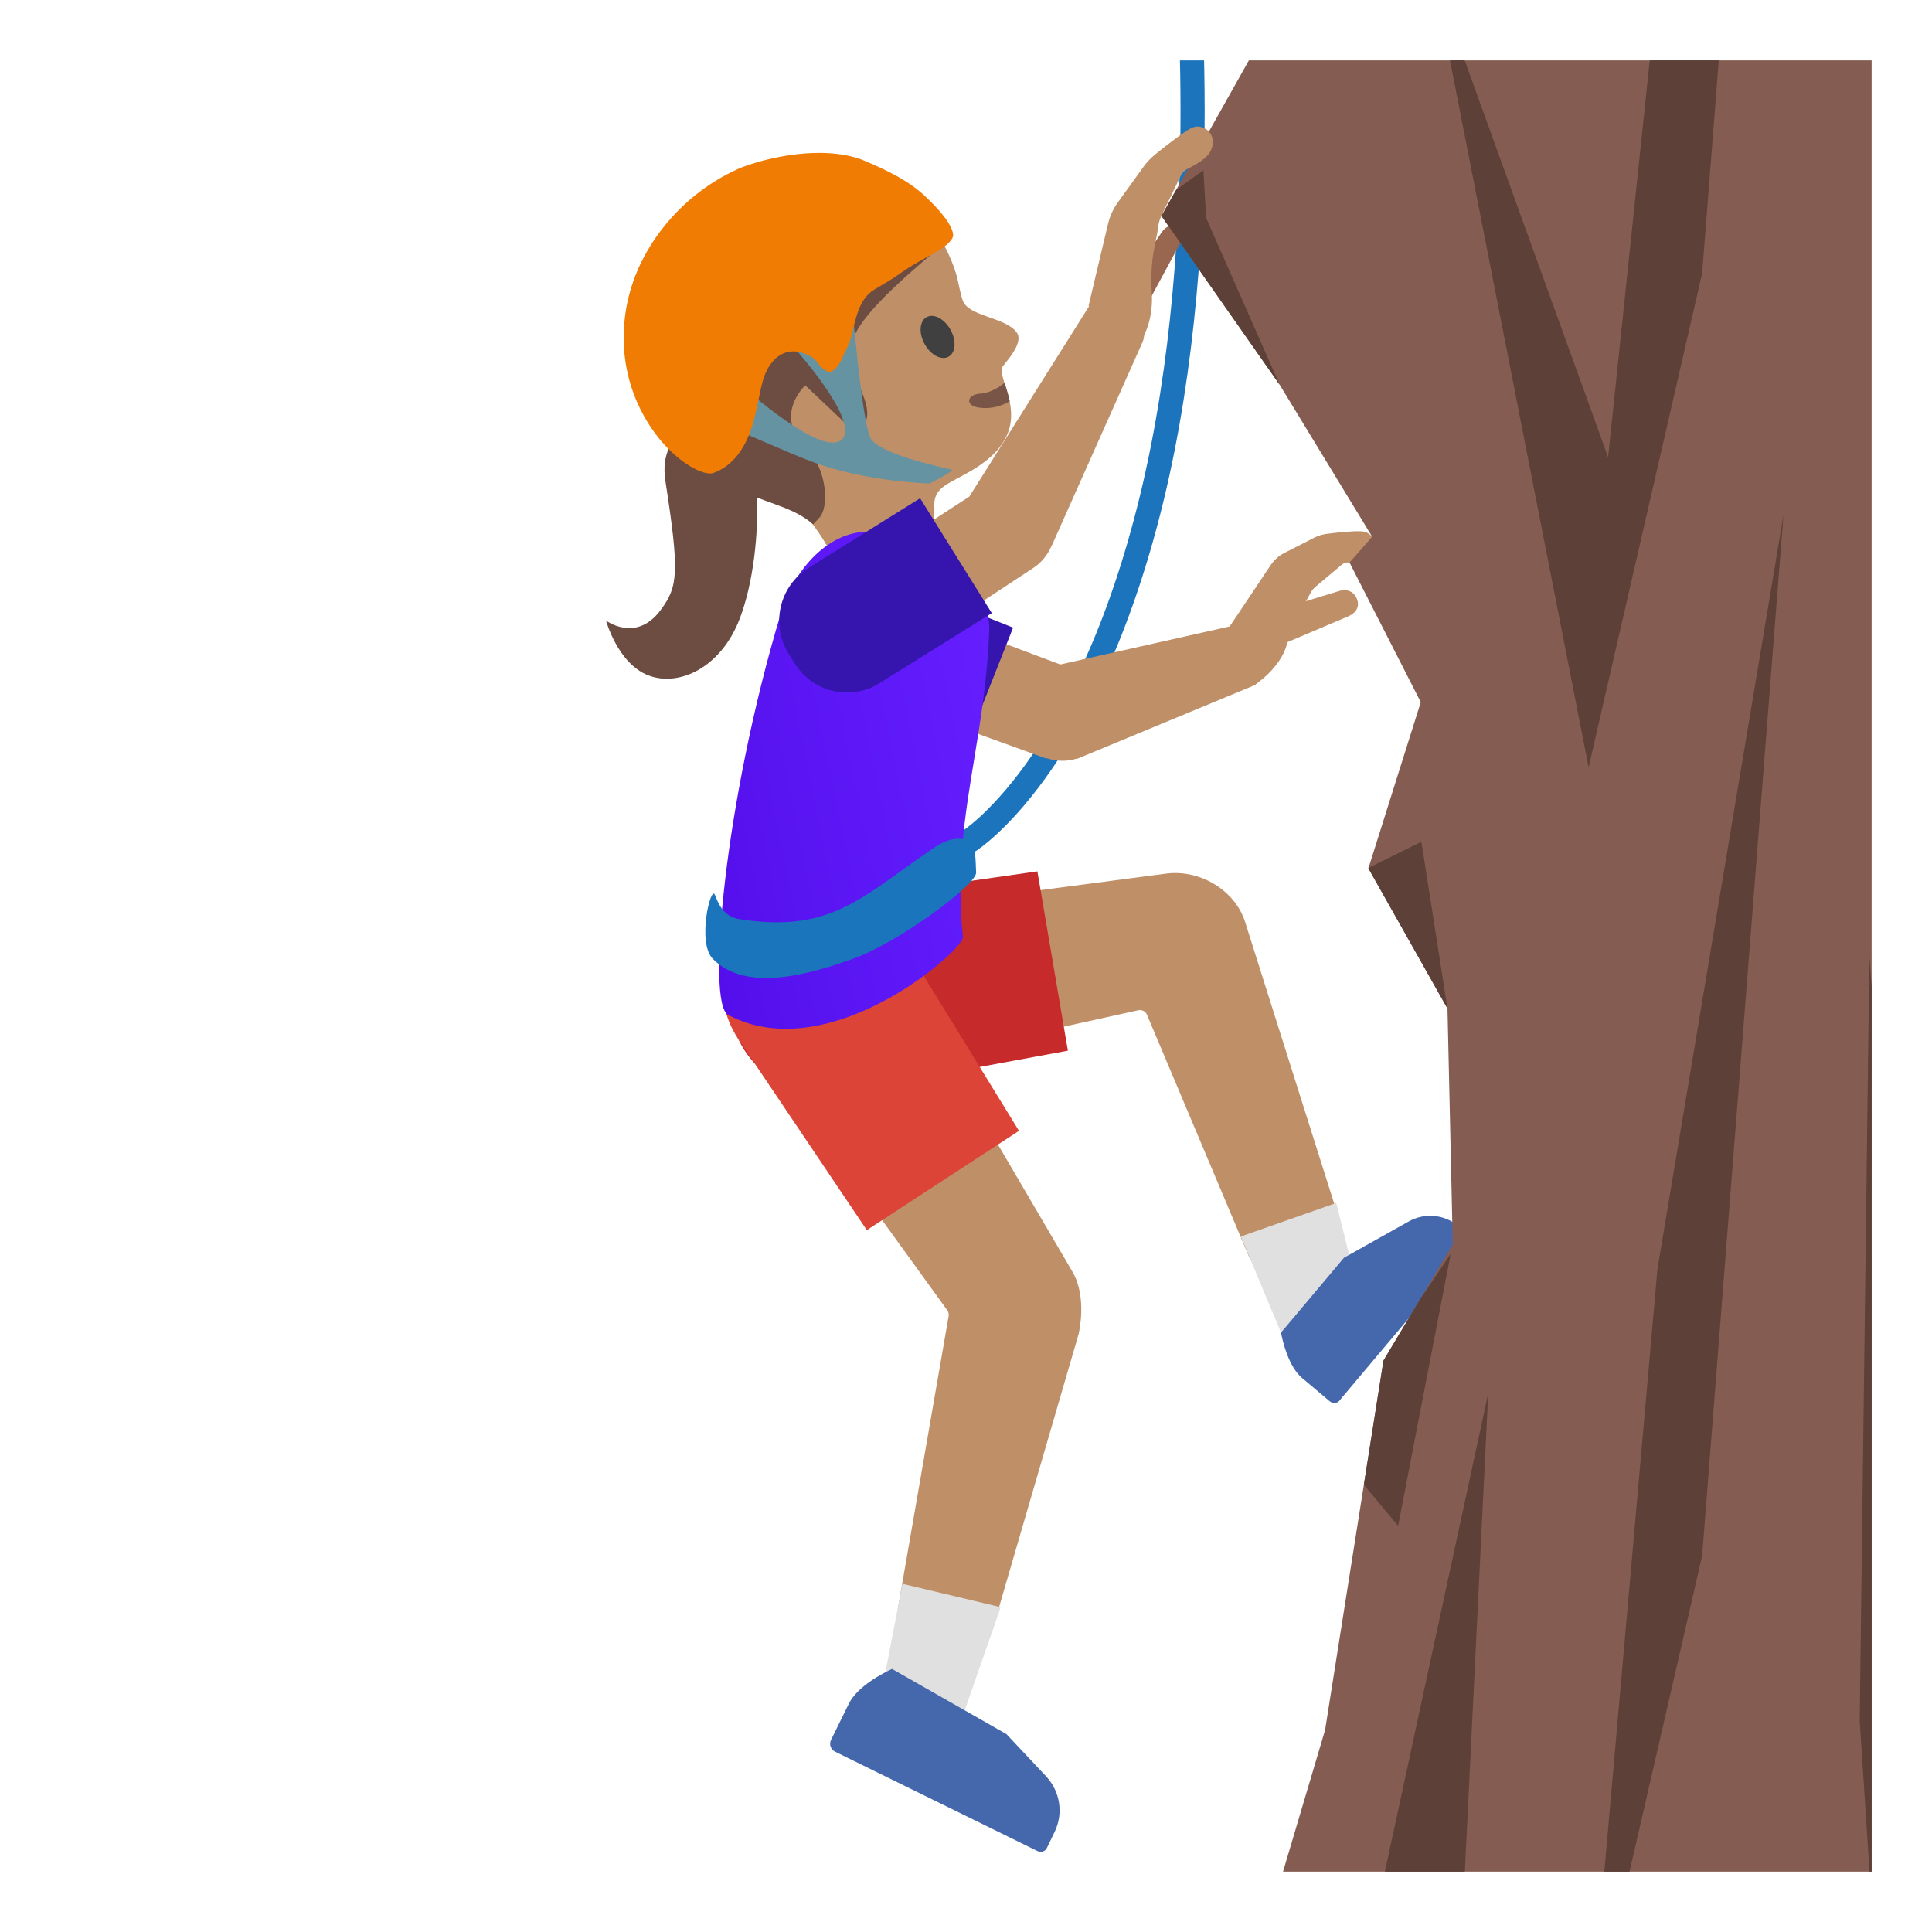 <?xml version='1.0' encoding='UTF-8'?>
<svg xmlns="http://www.w3.org/2000/svg" version="1.1" xml:space="preserve" style="fill-rule:evenodd;clip-rule:evenodd;stroke-linecap:round;stroke-linejoin:round;stroke-miterlimit:10;" viewBox="0 0 128 128">
  <path d="M48.08,27.46C46.8,27.29 43.56,28.47 44.08,31.84C45.02,37.91 44.93,38.84 43.79,40.39C42.15,42.63 40.15,41.11 40.15,41.11C40.15,41.11 40.92,43.95 42.94,44.74C44.96,45.53 47.77,44.26 49.02,40.96C50.79,36.29 50.54,27.78 48.08,27.46Z" style="fill:#6d4c41;fill-rule:nonzero;"/>
  <g>
    <clipPath id="_clip1">
      <rect x="4" y="4" width="120" height="120"/>
    </clipPath>
    <g clip-path="url(#_clip1)">
      <path d="M78.47,-4.96C78.47,-4.96 80.64,15.21 76.3,33.04C71.96,50.87 64.21,55.72 64.21,55.72" style="fill:none;fill-rule:nonzero;stroke:#1c75bc;stroke-width:1.6;"/>
    </g>
    <g>
      <path d="M75.99,67.23C75.914,67.043 75.732,66.921 75.53,66.92C75.49,66.92 75.46,66.92 75.42,66.93L56.12,71.18L54.37,60.89L77.25,57.88C77.45,57.85 77.65,57.84 77.85,57.84C79.94,57.84 81.9,59.2 82.49,61.08C82.73,61.84 87.95,78.33 88.89,81.31L82.83,83.45L75.99,67.23Z" style="fill:#bf8f68;fill-rule:nonzero;"/>
      <g transform="matrix(0.986,-0.167,0.167,0.986,-10.302,10.107)">
        <circle cx="54.75" cy="66.12" r="5.74" style="fill:#bf8f68;"/>
      </g>
      <path d="M82.21,81.92L88.53,79.7L90.04,85.77L84.87,88.29L82.21,81.92Z" style="fill:#e0e0e0;fill-rule:nonzero;"/>
      <path d="M54.63,72.47C51.54,72.47 48.92,70.25 48.4,67.2C47.82,63.76 50.14,60.48 53.58,59.9C53.6,59.9 53.62,59.89 53.63,59.89L68.73,57.73L70.75,69.61L55.69,72.39C55.35,72.44 54.99,72.47 54.63,72.47Z" style="fill:#c62a2a;fill-rule:nonzero;"/>
      <g>
        <path d="M88.41,92.95C88.33,92.95 88.21,92.93 88.1,92.84L86.26,91.29C85.37,90.54 84.98,88.88 84.87,88.29L89.04,83.33L93.34,80.92C94.385,80.335 95.689,80.454 96.61,81.22L97.44,81.91C97.51,81.97 97.56,82.06 97.56,82.15C97.57,82.25 97.54,82.34 97.47,82.42L88.77,92.76C88.69,92.89 88.55,92.95 88.41,92.95Z" style="fill:#4568ad;fill-rule:nonzero;"/>
      </g>
      <g>
        <path d="M57.3,45.91L59.52,40L70.24,44.02L70.26,44.02L81.75,41.44C83.58,40.92 84.98,44.3 83.04,45.43L71.37,50.27L71.37,50.25C70.69,50.47 69.98,50.45 69.34,50.23L69.33,50.26L57.3,45.91Z" style="fill:#bf8f68;fill-rule:nonzero;"/>
      </g>
      <g>
        <path d="M55.78,46.65C54.77,46.25 53.98,45.48 53.54,44.48C53.1,43.48 53.09,42.38 53.49,41.37L53.77,40.66C54.39,39.1 55.87,38.09 57.55,38.09C58.06,38.09 58.56,38.19 59.05,38.38L67.12,41.58L63.85,49.85L55.78,46.65Z" style="fill:#3615af;fill-rule:nonzero;"/>
      </g>
      <path d="M81.47,41.503L84.18,37.45C84.42,37.1 84.72,36.82 85.08,36.64L87.08,35.62C87.33,35.49 87.6,35.41 87.89,35.37C88.5,35.29 89.59,35.17 90.16,35.2C90.45,35.21 90.66,35.29 90.91,35.56C91.36,36.06 91.37,36.78 90.89,37.14C90.55,37.39 89.82,37.33 89.42,37.27C89.239,37.24 89.054,37.287 88.91,37.4L87.15,38.88C87,39.01 86.88,39.16 86.79,39.35C86.46,40.05 85.8,40.65 85.26,42.68C84.82,44.34 83.04,45.43 83.04,45.43C83.04,45.43 82.13,42.893 81.47,41.503Z" style="fill:#bf8f68;fill-rule:nonzero;"/>
      <path d="M88.61,39.19C89.14,38.99 89.67,39.11 89.9,39.68C90.13,40.25 89.77,40.67 89.24,40.87L84.95,42.69L84.19,40.54L88.61,39.19Z" style="fill:#bf8f68;fill-rule:nonzero;"/>
    </g>
    <g>
      <clipPath id="_clip2">
        <rect x="4" y="4" width="120" height="120"/>
      </clipPath>
      <g clip-path="url(#_clip2)">
        <path d="M129.72,129.87L128.72,-1.53L86.41,-2.53L76.95,14.31L84.78,25.49L90.91,35.56L89.41,37.27L94.13,46.52L90.66,57.53L95.9,66.82L96.25,82.45L91.66,90.14L87.79,114.62L82.94,130.95L97.6,130.95L129.72,129.87Z" style="fill:#855c52;fill-rule:nonzero;"/>
        <path d="M42.8,19.43C43.33,15.34 47.27,12.15 51.21,10.94C55.62,9.58 59.28,11.43 61.7,14.87C62.58,16.11 63.21,17.48 63.45,18.55C63.48,18.68 63.67,19.62 63.78,19.89C64.13,20.97 66.57,21 67.34,22C67.93,22.75 66.45,24.14 66.39,24.36C66.08,25.45 68.95,28.5 64.33,31.2C62.72,32.14 61.77,32.29 61.91,33.73L61.69,37.22L56.67,40.4C56.67,40.4 55.84,37.41 53.85,34.74C52.63,33.11 50.41,32.18 48.27,31.41C44.05,29.89 42.37,22.84 42.8,19.43Z" style="fill:#bf8f68;fill-rule:nonzero;"/>
        <path d="M56.72,28.72L53.35,25.53C53.35,25.53 51.23,27.49 53.35,29.59C54.84,31.07 54.95,33.69 54.25,34.33L53.87,34.74C51.5,32.63 47.79,33.75 43.21,27.23C39.24,21.58 42.44,15.17 47.37,12.11C52.08,9.18 59.32,9.13 62.75,15.86C62.87,16.09 56.98,20.33 56.43,22.73C55.89,25.11 58.75,27.23 56.72,28.72Z" style="fill:#6d4c41;fill-rule:nonzero;"/>
        <path d="M63.87,25.24L65.85,24.62C65.85,24.62 66.08,25.56 66.14,25.95C66.49,28.1 66.21,30.7 62.81,32.13C62.5,32.26 62.32,27.15 62.32,27.15L63.87,25.24Z" style="fill:none;fill-rule:nonzero;"/>
        <g>
          <g>
            <clipPath id="_clip3">
              <path d="M42.8,19.43C43.33,15.34 47.27,12.15 51.21,10.94C56.66,9.26 60.9,12.01 63.15,17.07C63.15,17.07 63.86,19.29 64.24,20.19C64.83,22.05 66.09,20.97 67.08,22.07C68.02,23.11 66.46,24.13 66.4,24.35C66.09,25.44 68.96,28.49 64.34,31.19C62.73,32.13 61.78,32.28 61.92,33.72L62.78,37.42L58.55,40.06C58.55,40.06 54.54,33.65 48.28,31.41C44.05,29.89 42.37,22.84 42.8,19.43Z"/>
            </clipPath>
            <g clip-path="url(#_clip3)">
              <path d="M69.21,23.21C68.89,25.24 66.96,27.38 64.76,26.99C63.92,26.84 64.09,26.12 64.94,26.08C66.31,26 67.92,24.31 68.12,23.03C68.26,22.19 69.35,22.37 69.21,23.21Z" style="fill:#795548;fill-rule:nonzero;"/>
            </g>
          </g>
        </g>
        <g transform="matrix(0.874,-0.486,0.486,0.874,-3.038,32.979)">
          <ellipse cx="62.12" cy="22.35" rx="0.98" ry="1.5" style="fill:#404040;"/>
        </g>
        <g>
          <path d="M59.49,106.55L62.85,87.19C62.871,87.056 62.838,86.92 62.76,86.81L50.66,70.07L59.4,64.37L71.05,84.25C72.06,85.98 71.46,88.37 71.46,88.39L65.74,108.02L59.49,106.55Z" style="fill:#bf8f68;fill-rule:nonzero;"/>
          <g transform="matrix(0.999,-0.049,0.049,0.999,-3.132,2.745)">
            <circle cx="54.39" cy="65.23" r="5.74" style="fill:#bf8f68;"/>
          </g>
          <path d="M58.59,111.16L59.79,104.93L66.3,106.48L63.72,113.87L58.59,111.16Z" style="fill:#e0e0e0;fill-rule:nonzero;"/>
          <g>
            <path d="M48.88,68.79C47.96,67.387 47.639,65.671 47.99,64.03C48.33,62.384 49.318,60.941 50.73,60.03C51.756,59.36 52.955,59.002 54.18,59C56.33,59 58.32,60.07 59.49,61.88C59.5,61.89 59.51,61.91 59.52,61.92L67.51,74.92L57.43,81.5L48.88,68.79Z" style="fill:#db4437;fill-rule:nonzero;"/>
          </g>
          <g>
            <path d="M68.95,122.69C68.88,122.69 68.81,122.67 68.74,122.64L55.34,116.06C55.196,115.992 55.085,115.869 55.03,115.72C54.98,115.572 54.99,115.41 55.06,115.27L56.23,112.89C56.8,111.72 58.5,110.85 59.1,110.57L66.68,114.89L69.32,117.7C70.24,118.7 70.46,120.14 69.88,121.35L69.36,122.43C69.28,122.59 69.13,122.69 68.95,122.69Z" style="fill:#4568ad;fill-rule:nonzero;"/>
          </g>
        </g>
        <g>
          <path d="M52.07,68.16C50.67,68.16 49.38,67.85 48.23,67.23C46.8,66.47 47.99,53.04 51.73,40.65C52.69,37.46 55.05,35.23 57.46,35.23C57.82,35.23 58.18,35.28 58.53,35.37L60.45,35.54C63.47,36.01 65.63,39.66 65.54,41.79C65.41,45 64.97,47.7 64.54,50.31C63.92,54.08 63.34,57.64 63.8,62.14C63.56,63.03 57.78,68.16 52.07,68.16Z" style="fill:url(#_Linear4);fill-rule:nonzero;"/>
        </g>
        <g>
          <path d="M57.73,29.12C58.61,30.24 62.9,31.04 63.08,31.14C63.03,31.31 61.59,32.03 61.59,32.03C61.59,32.03 57.41,31.94 53.82,30.6C52.21,30 48.15,28.19 48.15,28.19L49.19,25.6C49.19,25.6 54.46,30.34 55.76,29.13C57.06,27.92 52.47,22.87 52.47,22.87L56.56,21.42C56.58,21.43 57.18,28.43 57.73,29.12Z" style="fill:#6593a2;fill-rule:nonzero;"/>
          <path d="M47.05,31.37C46.42,31.37 45.19,30.76 43.98,29.42C43.05,28.39 40.94,25.53 41.38,21.21C41.81,17 44.76,13.06 48.9,11.19C49.51,10.91 51.81,10.13 54.28,10.13C55.49,10.13 56.54,10.32 57.4,10.7C58.76,11.29 60.17,11.95 61.27,12.98C63.21,14.79 63.17,15.53 63.14,15.66C63.09,15.91 62.69,16.3 62.16,16.61C61.91,16.76 61.66,16.9 61.41,17.03C60.84,17.35 60.25,17.68 59.69,18.08C59.18,18.45 58.61,18.78 58.07,19.1L57.95,19.17C57.03,19.71 56.75,20.83 56.52,21.82C56.46,22.07 56.4,22.31 56.33,22.54C56.26,22.77 56.16,22.96 56.07,23.16C56.02,23.27 55.96,23.39 55.91,23.5C55.59,24.26 55.25,24.64 54.92,24.64C54.9,24.64 54.79,24.63 54.47,24.39C54.41,24.34 54.34,24.25 54.26,24.15C54.13,23.98 53.97,23.77 53.73,23.63C53.31,23.4 52.93,23.28 52.56,23.28C51.98,23.28 51.47,23.56 51.06,24.12C50.61,24.72 50.47,25.44 50.28,26.36C50.18,26.84 50.07,27.39 49.9,28C49.39,29.77 48.53,30.87 47.26,31.34C47.2,31.36 47.13,31.37 47.05,31.37Z" style="fill:#f17c04;fill-rule:nonzero;"/>
        </g>
        <g>
          <path d="M75.27,21.51C74.77,21.23 74.23,20.86 73.61,20.38L76.85,15.56C77.09,15.16 77.37,14.95 77.64,14.95C77.76,14.95 77.88,14.99 78.01,15.07C78.21,15.19 78.3,15.34 78.32,15.54C78.33,15.77 78.25,16.05 78.07,16.34L75.27,21.51Z" style="fill:#99674f;fill-rule:nonzero;"/>
        </g>
        <g>
          <path d="M74.92,20.9C75.65,21.15 76,21.98 75.69,22.68L69.66,36.2L69.65,36.2C69.4,36.78 69,37.26 68.5,37.6L57.78,44.66L54.32,39.33L64.22,32.9L72.33,20.01L74.92,20.9Z" style="fill:#bf8f68;fill-rule:nonzero;"/>
        </g>
        <g>
          <path d="M56.13,45.88C54.7,45.88 53.4,45.16 52.65,43.95L52.24,43.3C51.049,41.39 51.635,38.839 53.54,37.64L60.96,33.01L65.71,40.62L58.29,45.25C57.64,45.67 56.89,45.88 56.13,45.88Z" style="fill:#3615af;fill-rule:nonzero;"/>
        </g>
        <g>
          <path d="M72.12,20.26L73.41,14.83C73.53,14.32 73.75,13.84 74.06,13.41L75.76,11.05C75.97,10.76 76.22,10.49 76.5,10.26C77.1,9.77 78.18,8.92 78.77,8.57C79.08,8.39 79.32,8.32 79.66,8.44C80.3,8.65 80.55,9.37 80.18,10.05C79.92,10.53 79.15,10.95 78.71,11.17C78.5,11.27 78.33,11.44 78.23,11.64L76.94,14.31C76.83,14.54 76.76,14.78 76.73,15.03C76.64,15.96 76.16,17 76.31,19.42C76.43,21.39 75.62,22.52 75.62,22.52C75.62,22.52 73.28,21.23 72.12,20.26Z" style="fill:#bf8f68;fill-rule:nonzero;"/>
        </g>
      </g>
    </g>
    <g>
      <clipPath id="_clip5">
        <rect x="4" y="4" width="120" height="120"/>
      </clipPath>
      <g clip-path="url(#_clip5)">
        <g>
          <clipPath id="_clip6">
            <path d="M129.72,129.87L128.72,-1.53L86.41,-2.53L76.95,14.31L84.78,25.49L90.91,35.56L89.41,37.27L94.13,46.52L90.66,57.53L95.9,66.82L96.25,82.45L91.66,90.14L87.79,114.62L82.94,130.95L97.6,130.95L129.72,129.87Z"/>
          </clipPath>
          <g clip-path="url(#_clip6)">
            <path d="M96.51,135.01L98.6,92.31L89.52,134.33L96.51,135.01ZM105.25,135.8L112.77,103.08L118.16,34.12L109.81,84.08L105.25,135.8ZM123.85,63.36L123.21,114.01L126.59,165.82L129.03,132.34L123.85,63.36ZM106.54,30.29L94.91,-1.89L105.25,50.84L112.77,18.12L118.16,-50.84L109.81,-0.88L106.54,30.29ZM95.9,66.82L94.17,55.77L88.61,58.51L93.06,62.58L95.9,66.82ZM75.59,14.26L84.78,25.49L79.91,14.44L79.73,11.28L75.59,14.26ZM92.63,101.09L87.82,95.33L96.11,83.08L92.63,101.09Z" style="fill:#5d4037;fill-rule:nonzero;"/>
          </g>
        </g>
      </g>
    </g>
    <g>
      <path d="M47.22,63.52C49.45,65.82 53.81,64.5 56.59,63.49C59.57,62.41 64.72,58.6 64.67,57.81C64.63,57.07 64.67,55.89 64.21,55.72C63.63,55.51 62.99,55.4 61.76,56.25C57.1,59.42 55.09,61.84 49.01,60.9C47.89,60.73 47.58,59.81 47.36,59.28C47.09,58.63 46.17,62.44 47.22,63.52Z" style="fill:#1b75bc;fill-rule:nonzero;"/>
    </g>
  </g>
  <defs>
    <linearGradient id="_Linear4" x1="0" y1="0" x2="1" y2="0" gradientUnits="userSpaceOnUse" gradientTransform="matrix(-21.878,4.394,-4.394,-21.878,67.141,49.279)">
      <stop offset="0" style="stop-color:#651fff;stop-opacity:1"/>
      <stop offset="0.71" style="stop-color:#5914f2;stop-opacity:1"/>
      <stop offset="1" style="stop-color:#530eeb;stop-opacity:1"/>
    </linearGradient>
  </defs>
</svg>
